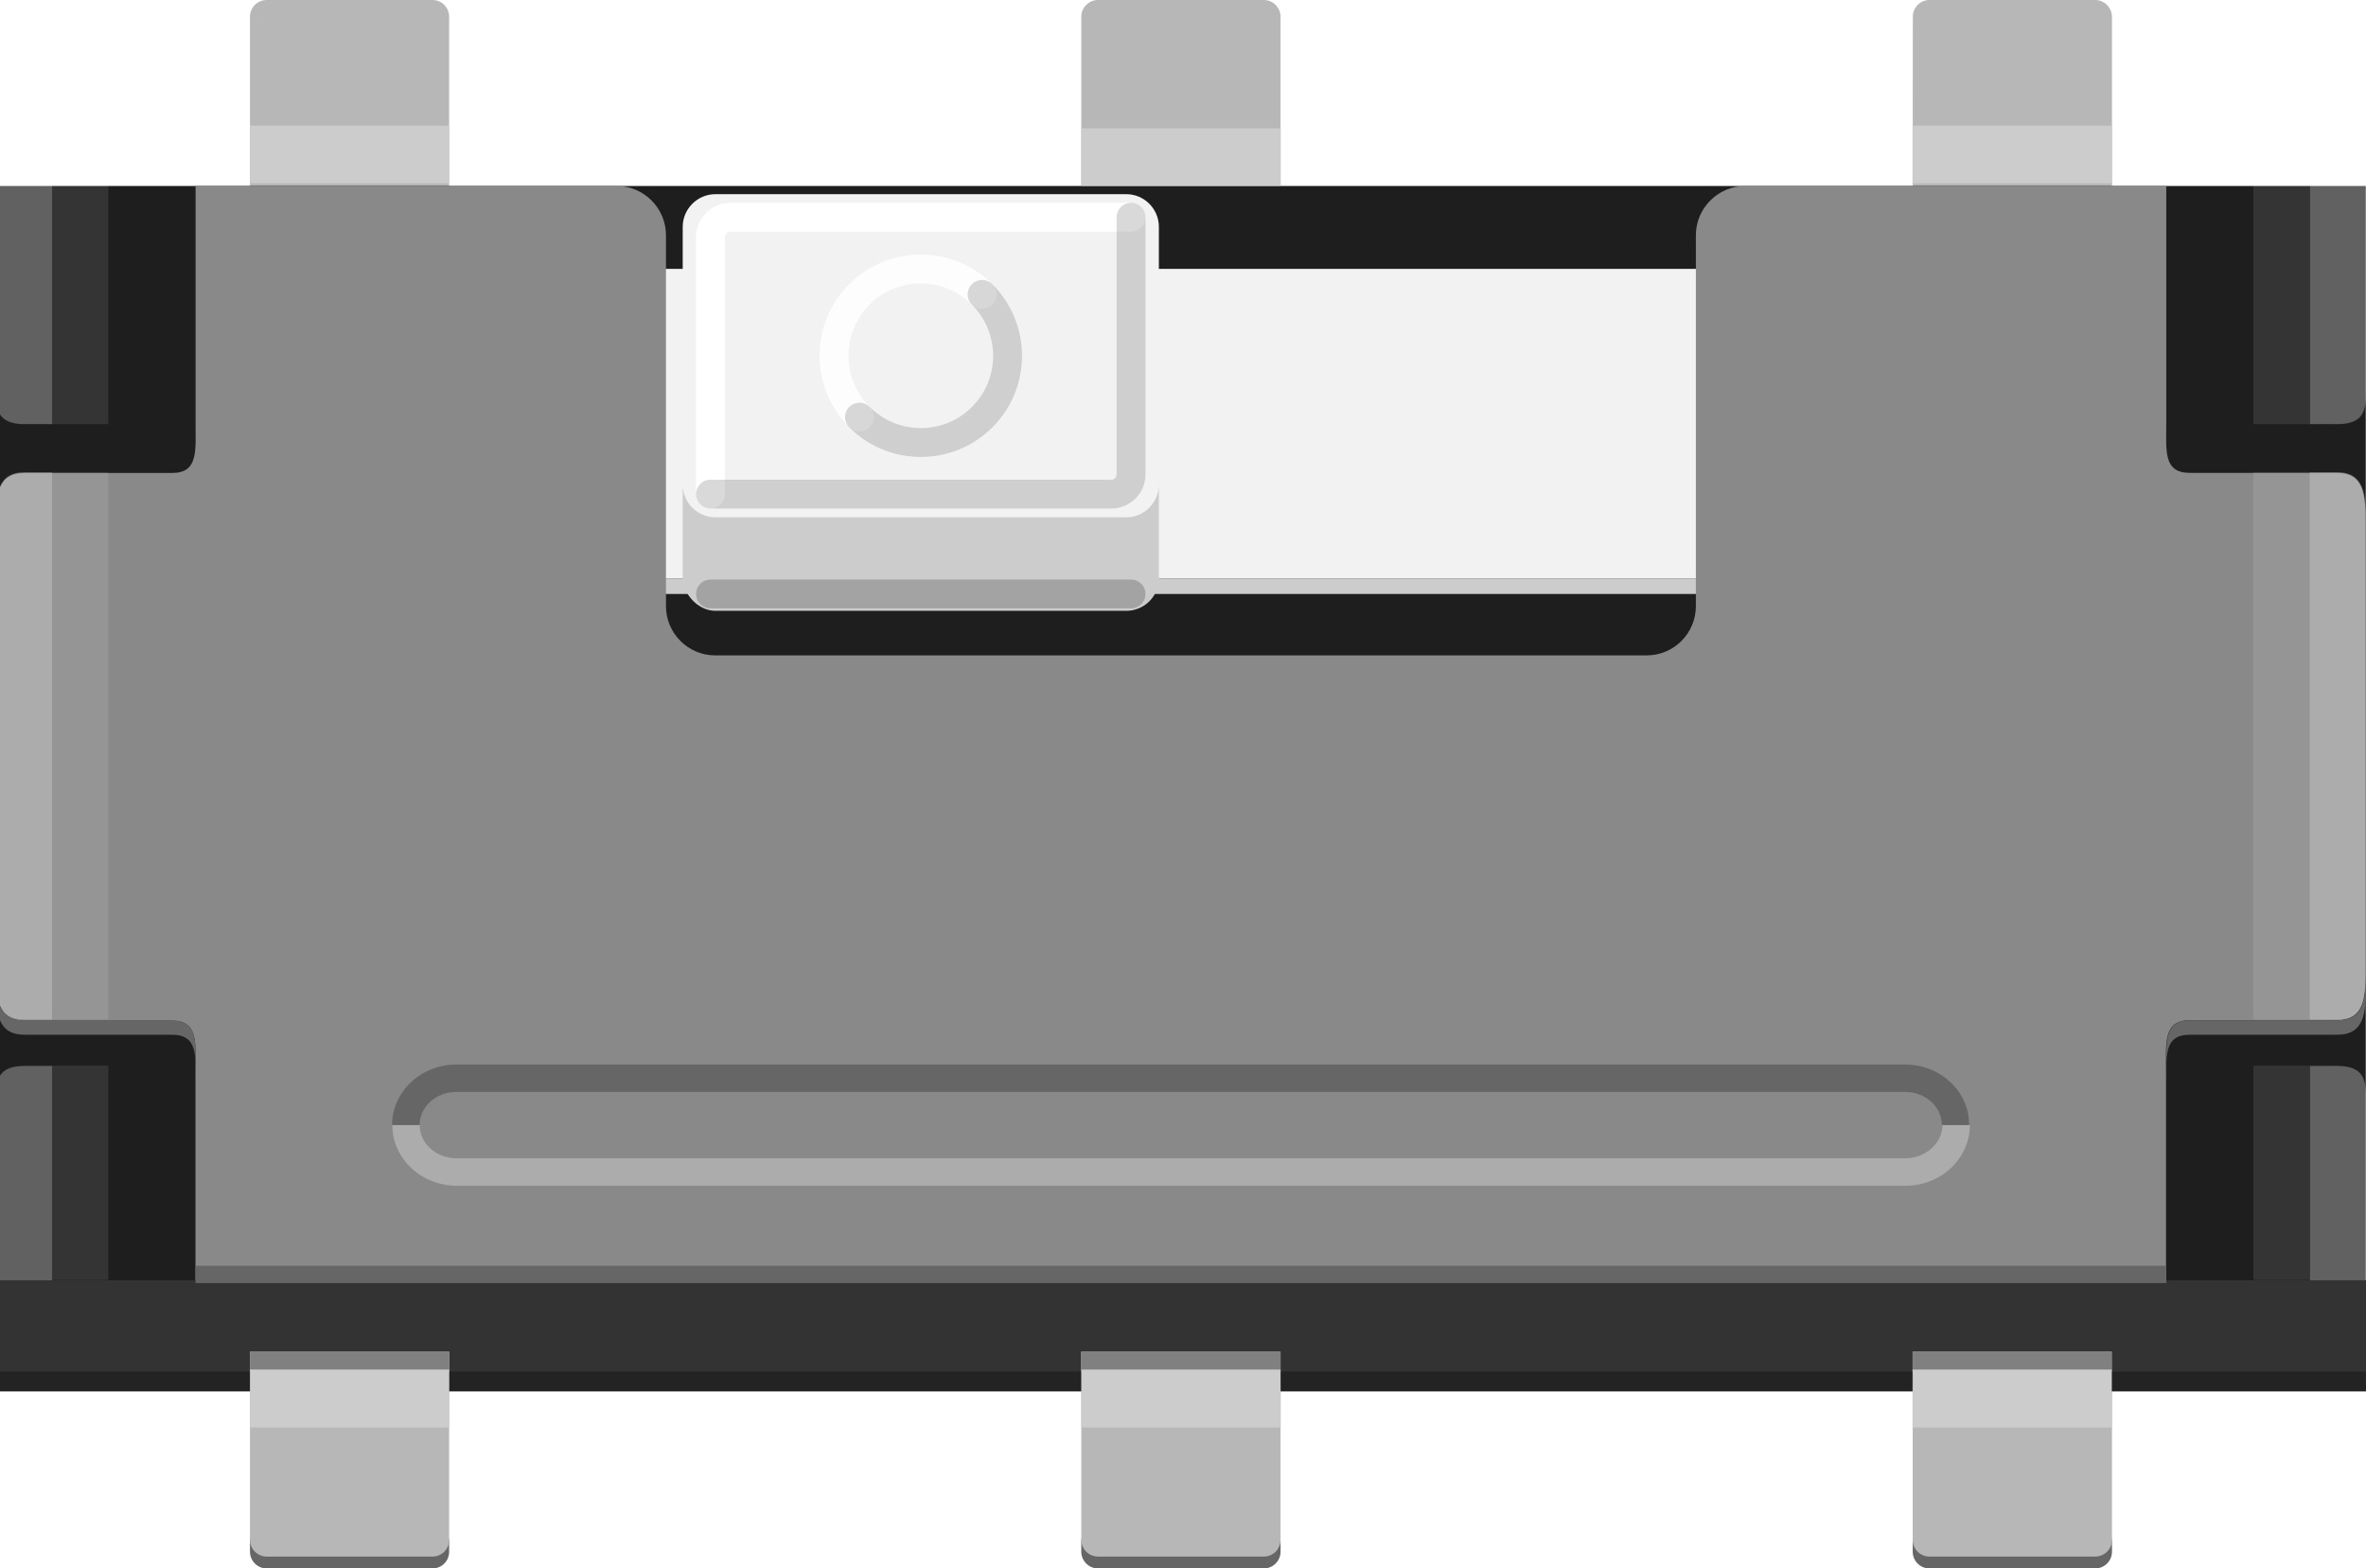 <?xml version="1.0" encoding="utf-8"?>
<!-- Generator: Adobe Illustrator 16.0.0, SVG Export Plug-In . SVG Version: 6.00 Build 0)  -->
<!DOCTYPE svg PUBLIC "-//W3C//DTD SVG 1.1//EN" "http://www.w3.org/Graphics/SVG/1.1/DTD/svg11.dtd">
<svg version="1.1" id="Ebene_1" xmlns:svg="http://www.w3.org/2000/svg"
	 xmlns="http://www.w3.org/2000/svg" xmlns:xlink="http://www.w3.org/1999/xlink" x="0px" y="0px" width="20.492px"
	 height="13.585px" viewBox="0 0 20.492 13.585" enable-background="new 0 0 20.492 13.585" xml:space="preserve">
<g transform="translate(100,105.66)">
	<g>
		<g>
			<g>
				<g>
					<path fill="#666666" d="M-97.835-92.219c0,0.079,0.065,0.145,0.144,0.145h1.437c0.079,0,0.144-0.064,0.144-0.145v-0.085
						c0-0.079-0.065-0.144-0.144-0.144h-1.437c-0.079,0-0.144,0.063-0.144,0.144V-92.219z"/>
				</g>
				<g>
					<path fill="#666666" d="M-90.635-92.219c0,0.079,0.065,0.145,0.145,0.145h1.436c0.078,0,0.145-0.064,0.145-0.145v-0.085
						c0-0.079-0.064-0.144-0.145-0.144h-1.436c-0.079,0-0.145,0.063-0.145,0.144V-92.219z"/>
				</g>
				<g>
					<path fill="#666666" d="M-83.434-92.219c0,0.079,0.064,0.145,0.145,0.145h1.436c0.078,0,0.145-0.064,0.145-0.145v-0.085
						c0-0.079-0.064-0.144-0.145-0.144h-1.436c-0.08,0-0.145,0.063-0.145,0.144V-92.219z"/>
				</g>
			</g>
			<g>
				<g>
					<path fill="#B7B7B7" d="M-97.835-92.321c0,0.078,0.065,0.144,0.144,0.144h1.437c0.079,0,0.144-0.063,0.144-0.144v-2.575
						c0-0.079-0.065-0.144-0.144-0.144h-1.437c-0.079,0-0.144,0.063-0.144,0.144V-92.321z"/>
				</g>
				<g>
					<path fill="#B7B7B7" d="M-90.635-92.321c0,0.078,0.065,0.144,0.145,0.144h1.436c0.078,0,0.145-0.063,0.145-0.144v-2.575
						c0-0.079-0.064-0.144-0.145-0.144h-1.436c-0.079,0-0.145,0.063-0.145,0.144V-92.321z"/>
				</g>
				<g>
					<path fill="#B7B7B7" d="M-83.434-92.321c0,0.078,0.064,0.144,0.145,0.144h1.436c0.078,0,0.145-0.063,0.145-0.144v-2.575
						c0-0.079-0.064-0.144-0.145-0.144h-1.436c-0.08,0-0.145,0.063-0.145,0.144V-92.321z"/>
				</g>
			</g>
			<g>
				<g>
					<path fill="#B7B7B7" d="M-97.835-102.943c0,0.079,0.065,0.144,0.144,0.144h1.437c0.079,0,0.144-0.065,0.144-0.144v-2.573
						c0-0.079-0.065-0.144-0.144-0.144h-1.437c-0.079,0-0.144,0.065-0.144,0.144V-102.943z"/>
				</g>
				<g>
					<path fill="#B7B7B7" d="M-90.635-102.943c0,0.079,0.065,0.144,0.145,0.144h1.436c0.078,0,0.145-0.065,0.145-0.144v-2.573
						c-0.002-0.079-0.064-0.144-0.145-0.144h-1.436c-0.079,0-0.145,0.065-0.145,0.144V-102.943z"/>
				</g>
				<g>
					<path fill="#B7B7B7" d="M-83.434-102.943c0,0.079,0.064,0.144,0.145,0.144h1.436c0.078,0,0.145-0.065,0.145-0.144v-2.573
						c-0.002-0.079-0.066-0.144-0.146-0.144h-1.436c-0.078,0-0.143,0.065-0.143,0.144l-0.002,2.573H-83.434z"/>
				</g>
			</g>
		</g>
	</g>
	<rect x="-100.036" y="-104.049" fill="#1E1E1E" width="20.526" height="9.826"/>
	<rect x="-95.094" y="-103.331" fill="#F2F2F2" width="10.642" height="2.681"/>
	<rect x="-95.094" y="-100.65" fill="#CCCCCC" width="10.642" height="0.135"/>
	<path fill="#898989" d="M-81.035-101.564c-0.229,0-0.203-0.191-0.203-0.427v-2.058h-3.648c-0.232,0-0.426,0.191-0.426,0.426v3.214
		c0,0.233-0.189,0.426-0.426,0.426h-8.069c-0.232,0-0.425-0.191-0.425-0.426v-3.214c0-0.233-0.191-0.426-0.425-0.426h-3.649v2.059
		c0,0.234,0.024,0.427-0.203,0.427h-1.278c-0.237,0-0.248,0.19-0.248,0.425v3.892c0,0.234,0.011,0.427,0.248,0.427h1.277
		c0.229,0,0.203,0.19,0.203,0.426v1.833h17.067v-1.836c0-0.232-0.023-0.426,0.203-0.426h1.277c0.236,0,0.248-0.19,0.248-0.426
		v-3.891c0-0.233-0.012-0.425-0.248-0.425H-81.035z"/>
	<g>
		<path opacity="0.3" fill="#FFFFFF" enable-background="new    " d="M-99.787-96.828h0.238v-4.742h-0.238
			c-0.237,0-0.248,0.191-0.248,0.426v3.893C-100.035-97.019-100.025-96.828-99.787-96.828z"/>
		<rect x="-99.549" y="-101.571" opacity="0.1" fill="#FFFFFF" enable-background="new    " width="0.487" height="4.742"/>
	</g>
	<g>
		<path opacity="0.3" fill="#FFFFFF" enable-background="new    " d="M-79.758-96.828h-0.238v-4.742h0.238
			c0.236,0,0.248,0.191,0.248,0.426v3.893C-79.51-97.019-79.52-96.828-79.758-96.828z"/>
		<rect x="-80.485" y="-101.571" opacity="0.1" fill="#FFFFFF" enable-background="new    " width="0.488" height="4.742"/>
	</g>
	<path fill="#898989" d="M-82.942-95.914c0,0.289-0.25,0.525-0.557,0.525h-12.548c-0.308,0-0.558-0.236-0.558-0.525
		s0.25-0.523,0.558-0.523h12.548C-83.192-96.439-82.942-96.203-82.942-95.914z"/>
	<g>
		<path fill="#666666" d="M-83.498-96.439h-12.548c-0.308,0-0.558,0.235-0.558,0.524h0.238c0-0.158,0.143-0.287,0.318-0.287H-83.5
			c0.176,0,0.318,0.129,0.318,0.287h0.236C-82.942-96.203-83.192-96.439-83.498-96.439z"/>
		<path opacity="0.3" fill="#FFFFFF" enable-background="new    " d="M-83.498-95.627h-12.548c-0.178,0-0.319-0.129-0.319-0.287
			h-0.237c0,0.289,0.25,0.525,0.558,0.525h12.548c0.307,0,0.557-0.236,0.557-0.525h-0.236
			C-83.18-95.756-83.323-95.627-83.498-95.627z"/>
	</g>
	<g>
		<path opacity="0.3" fill="#FFFFFF" enable-background="new    " d="M-100.035-104.397v2.125c0,0.157,0.011,0.286,0.248,0.286
			h0.238v-2.411H-100.035z"/>
		<rect x="-99.549" y="-104.397" opacity="0.1" fill="#FFFFFF" enable-background="new    " width="0.487" height="2.411"/>
	</g>
	<g>
		<path opacity="0.3" fill="#FFFFFF" enable-background="new    " d="M-100.035-94.57v-1.57c0-0.157,0.011-0.287,0.248-0.287h0.238
			v1.857H-100.035z"/>
		<rect x="-99.549" y="-96.429" opacity="0.1" fill="#FFFFFF" enable-background="new    " width="0.487" height="1.856"/>
	</g>
	<g>
		<path opacity="0.3" fill="#FFFFFF" enable-background="new    " d="M-79.508-104.397v2.125c0,0.157-0.012,0.286-0.248,0.286
			h-0.238v-2.411H-79.508z"/>
		<rect x="-80.483" y="-104.397" opacity="0.1" fill="#FFFFFF" enable-background="new    " width="0.486" height="2.411"/>
	</g>
	<g>
		<path opacity="0.3" fill="#FFFFFF" enable-background="new    " d="M-79.508-94.57v-1.57c0-0.157-0.012-0.287-0.248-0.287h-0.238
			v1.857H-79.508z"/>
		<rect x="-80.483" y="-96.429" opacity="0.1" fill="#FFFFFF" enable-background="new    " width="0.486" height="1.856"/>
	</g>
	<rect x="-97.835" y="-104.572" fill="#CCCCCC" width="1.725" height="0.5"/>
	<rect x="-90.633" y="-104.549" fill="#CCCCCC" width="1.725" height="0.5"/>
	<rect x="-83.436" y="-104.572" fill="#CCCCCC" width="1.727" height="0.5"/>
	<g>
		<path fill="#F2F2F2" d="M-89.963-101.463c0,0.156-0.127,0.284-0.282,0.284h-3.559c-0.155,0-0.283-0.127-0.283-0.284v-2.232
			c0-0.155,0.127-0.283,0.283-0.283h3.559c0.155,0,0.282,0.127,0.282,0.283V-101.463z"/>
		<path fill="none" stroke="#FFFFFF" stroke-width="0.25" stroke-linecap="round" stroke-miterlimit="10" d="M-93.846-101.38v-2.227
			c0-0.094,0.076-0.171,0.171-0.171h3.471"/>
		<path fill="#CCCCCC" d="M-89.963-101.463c0,0.156-0.127,0.284-0.282,0.284h-3.559c-0.155,0-0.283-0.127-0.283-0.284v0.813
			c0,0.125,0.127,0.281,0.283,0.281h3.559c0.155,0,0.282-0.125,0.282-0.281V-101.463z"/>
		<path opacity="0.2" fill="none" stroke="#454545" stroke-width="0.25" stroke-linecap="round" stroke-miterlimit="10" d="
			M-90.204-103.778v2.228c0,0.093-0.076,0.17-0.171,0.17h-3.471"/>
		<path opacity="0.2" fill="none" stroke="#000000" stroke-width="0.25" stroke-linecap="round" stroke-miterlimit="10" d="
			M-90.204-100.515h-3.642"/>
		
			<path opacity="0.85" fill="none" stroke="#FFFFFF" stroke-width="0.25" stroke-linecap="round" stroke-miterlimit="10" enable-background="new    " d="
			M-92.556-102.048c-0.294-0.293-0.294-0.768-0.001-1.062s0.771-0.293,1.063,0"/>
		
			<path opacity="0.2" fill="none" stroke="#454545" stroke-width="0.25" stroke-linecap="round" stroke-miterlimit="10" enable-background="new    " d="
			M-91.494-103.11c0.294,0.294,0.294,0.77,0.001,1.063c-0.293,0.294-0.771,0.293-1.063,0"/>
	</g>
	<polygon fill="#333333" points="-100.036,-94.57 -100.036,-93.608 -97.835,-93.608 -97.835,-93.952 -96.11,-93.952 -96.11,-93.608 
		-90.635,-93.608 -90.635,-93.952 -88.912,-93.952 -88.912,-93.608 -83.434,-93.608 -83.434,-93.952 -81.711,-93.952 
		-81.711,-93.608 -79.508,-93.608 -79.508,-94.57 	"/>
	<rect x="-97.835" y="-93.952" fill="#808080" width="1.725" height="0.156"/>
	<rect x="-90.633" y="-93.952" fill="#808080" width="1.725" height="0.156"/>
	<rect x="-83.436" y="-93.952" fill="#808080" width="1.727" height="0.156"/>
	<rect x="-97.835" y="-93.795" fill="#CCCCCC" width="1.725" height="0.5"/>
	<rect x="-90.633" y="-93.795" fill="#CCCCCC" width="1.725" height="0.5"/>
	<rect x="-83.436" y="-93.795" fill="#CCCCCC" width="1.727" height="0.5"/>
	<rect x="-100.036" y="-93.78" opacity="0.31" enable-background="new    " width="2.202" height="0.172"/>
	<rect x="-96.11" y="-93.78" opacity="0.31" enable-background="new    " width="5.475" height="0.172"/>
	<rect x="-88.91" y="-93.78" opacity="0.31" enable-background="new    " width="5.477" height="0.172"/>
	<rect x="-81.711" y="-93.78" opacity="0.31" enable-background="new    " width="2.201" height="0.172"/>
	<rect x="-98.306" y="-94.696" fill="#666666" width="17.068" height="0.15"/>
	<g>
		<path fill="#666666" d="M-98.306-96.271c0-0.233,0.025-0.426-0.203-0.426h-1.278c-0.237,0-0.248-0.191-0.248-0.427v-0.123
			c0,0.233,0.011,0.426,0.248,0.426h1.277c0.229,0,0.203,0.191,0.203,0.426L-98.306-96.271L-98.306-96.271z"/>
	</g>
	<g>
		<path fill="#666666" d="M-81.237-96.396c0-0.233-0.023-0.426,0.203-0.426h1.277c0.238,0,0.248-0.191,0.248-0.427v0.125
			c0,0.234-0.01,0.427-0.248,0.427h-1.277c-0.229,0-0.203,0.19-0.203,0.426V-96.396z"/>
	</g>
</g>
</svg>
